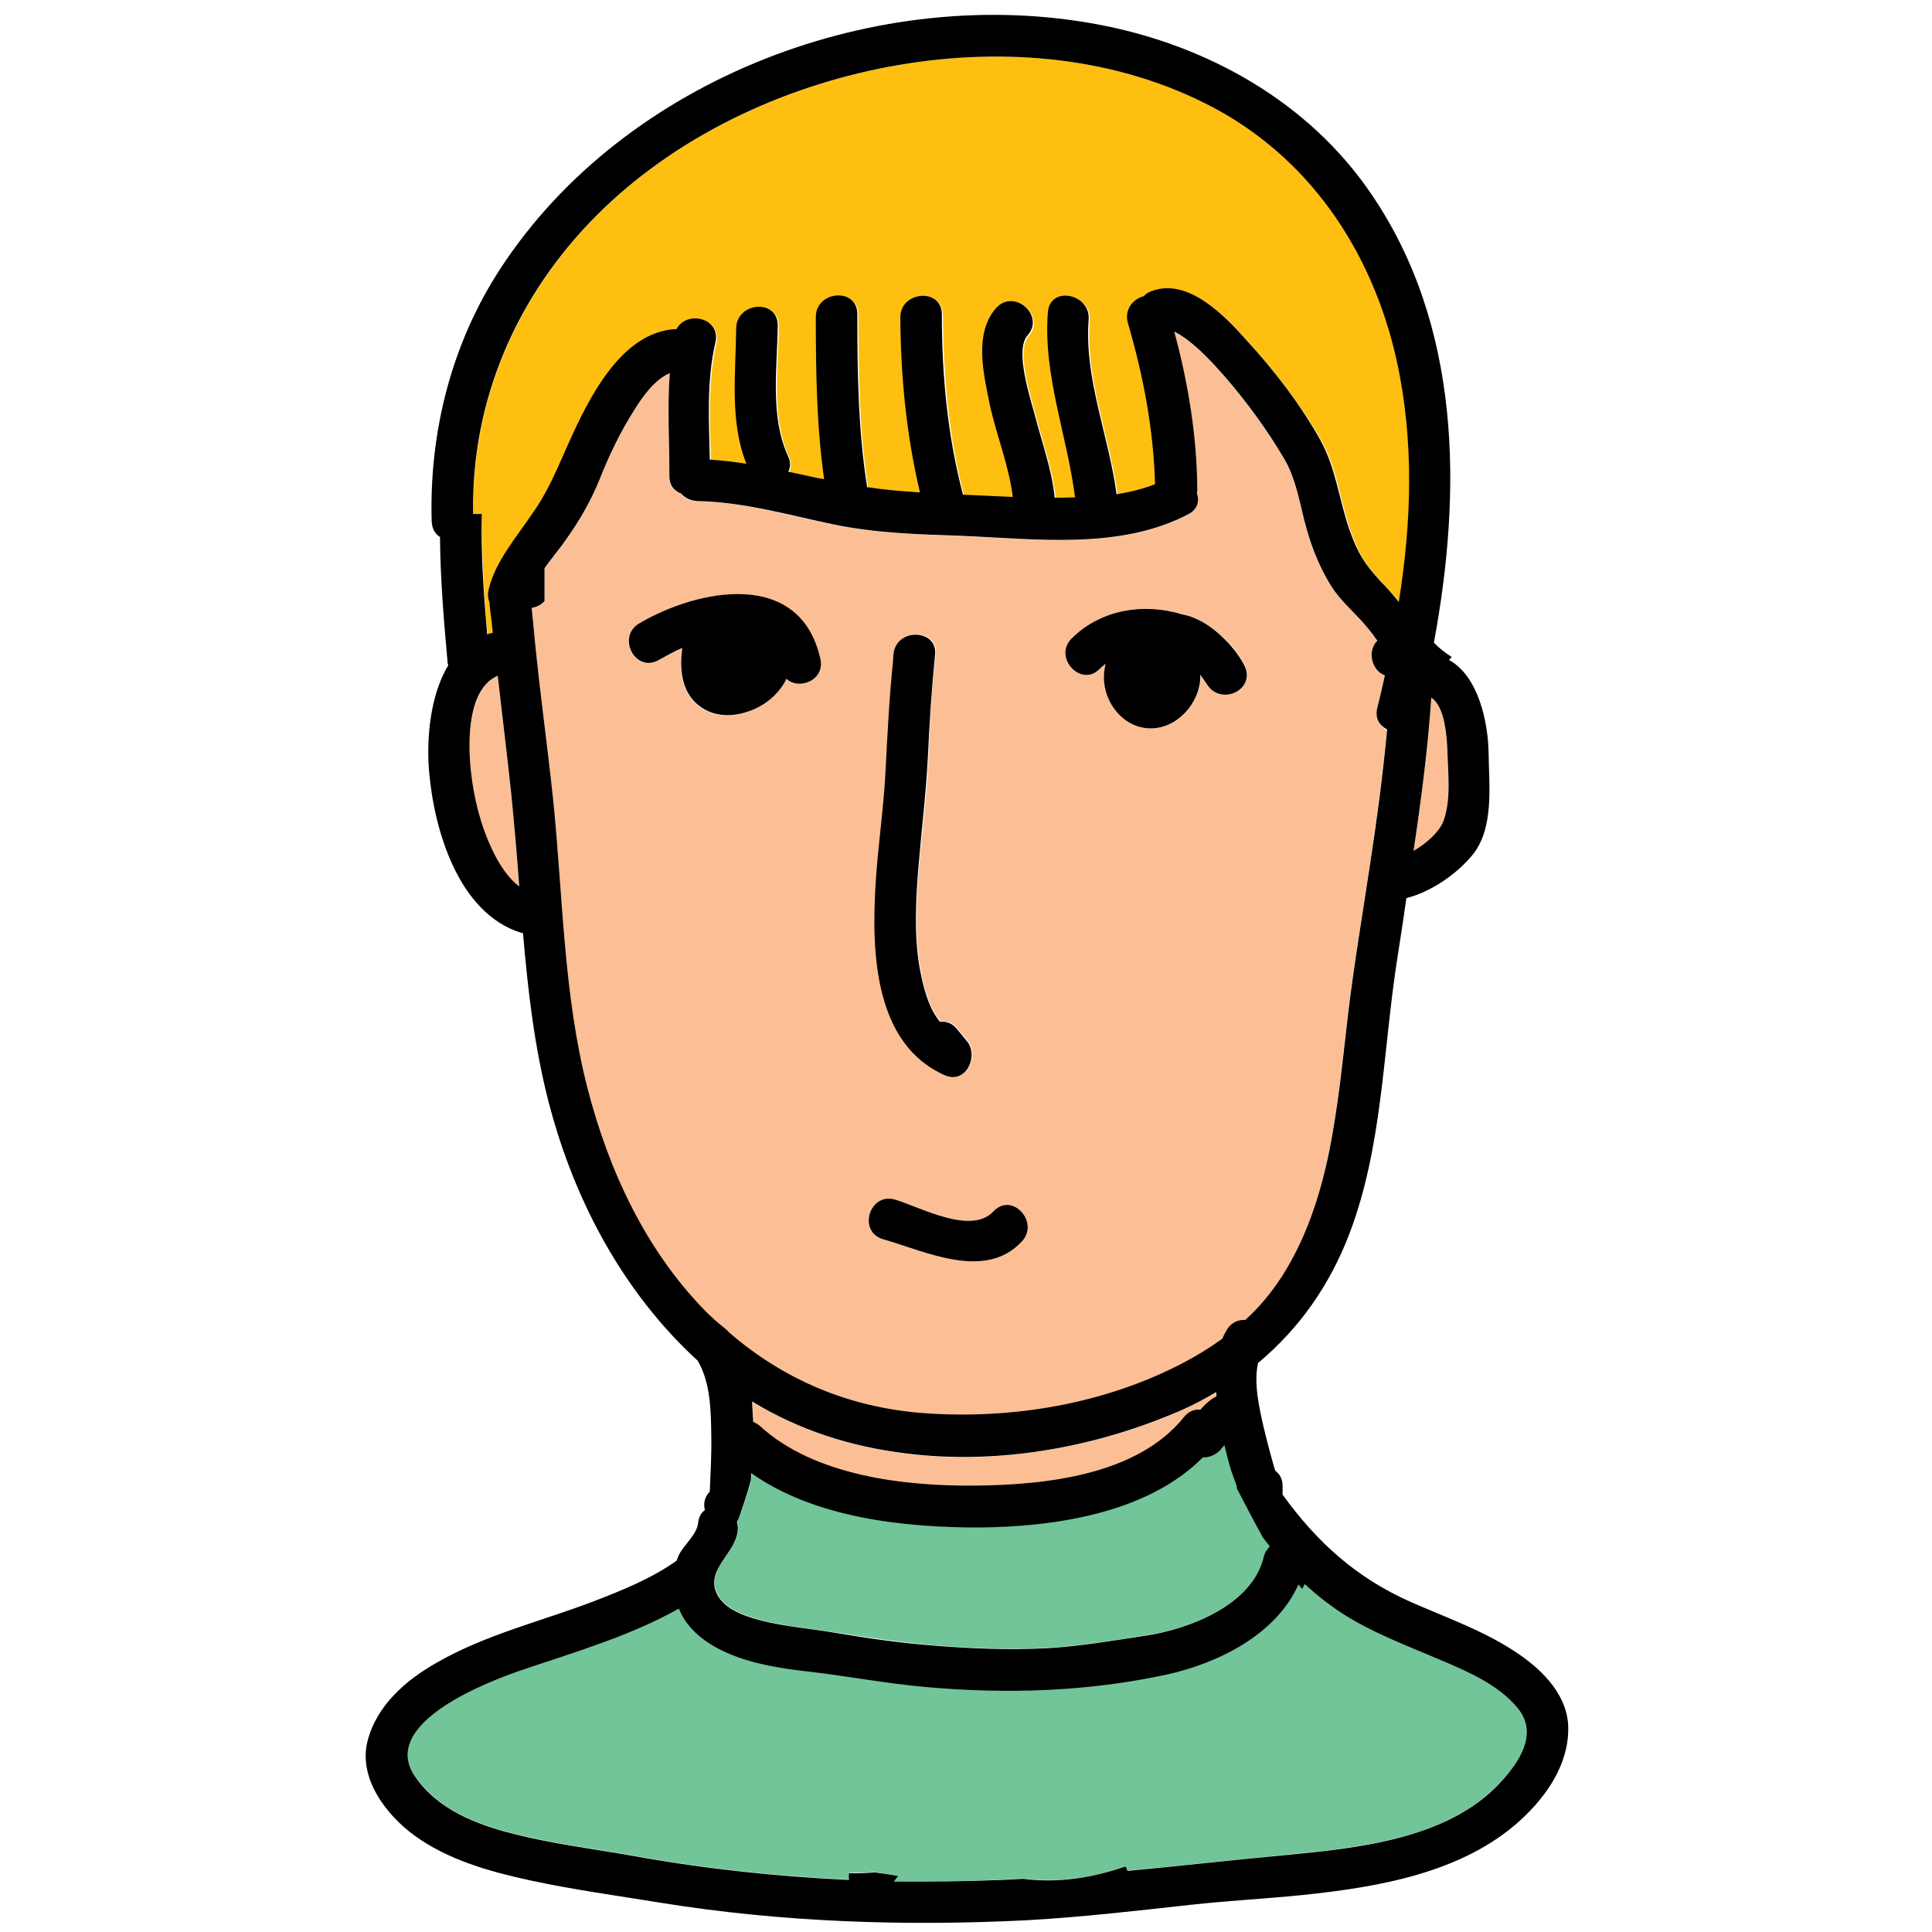<svg xmlns="http://www.w3.org/2000/svg" xmlns:xlink="http://www.w3.org/1999/xlink" id="Layer_1" width="512" height="512" x="0" y="0" enable-background="new 0 0 512 512" version="1.1" viewBox="0 0 512 512" xml:space="preserve"><g><g><g><path fill="#71C598" d="M334.7,407.5c-2.4-4.4-4.7-8.8-6.9-13.3c0-0.1,0.1-0.2,0.1-0.3c-0.7-2-1.5-4.2-2-5.9 c-0.5-1.7-0.9-3.4-1.3-5.1c-0.4,0.5-0.8,1-1.2,1.4c-1.2,1.3-2.9,1.9-4.5,1.8c-14.7,14.8-39.8,18.5-59.6,18.6 c-19.7,0.1-43.4-2.5-60.1-14.4c0,0.6-0.1,1.3-0.1,1.9c-0.8,3.4-2.1,6.7-3.2,10.1c-0.1,0.3-0.3,0.6-0.5,0.9 c0.2,0.7,0.3,1.5,0.2,2.4c-0.6,5.9-8.3,10.1-5.7,16.3c1.9,4.5,7.8,6.4,12.1,7.5c6.4,1.6,12.9,2.2,19.4,3.2 c8.7,1.4,17.4,2.6,26.2,3.4c9.9,0.8,19.9,1.2,29.8,0.7c8.9-0.5,17.4-2,26.1-3.3c11.6-1.7,28.5-8.1,31.5-20.9 c0.3-1.2,0.9-2.2,1.6-2.8C336,409.1,335.3,408.3,334.7,407.5z"/></g></g><g><g><path fill="#FCBF95" d="M322.3,369c-3.8,2.2-7.8,4.2-12,6c-21.9,9-46.4,13.1-70,10.3c-15-1.8-28.7-6.4-41-13.8 c0.2,1.8,0.3,3.7,0.3,5.5c0.7,0.2,1.3,0.6,1.9,1.2c14.4,13.2,38.4,15.9,57.1,15.7c18.3-0.2,42.8-2.8,55.2-18.2 c1.3-1.6,2.8-2.1,4.3-1.9c1.2-1.4,2.6-2.6,4.2-3.5c0,0,0.1,0,0.1-0.1C322.4,369.7,322.3,369.4,322.3,369z"/></g></g><g><g><path fill="#FEBF10" d="M370.2,95.4c-6.4-29.2-23.6-54.4-50.7-68c-25.8-12.9-55.9-15-83.9-9.7c-28.6,5.4-56.9,18.7-77.5,39.5 c-21.1,21.2-33.2,49-32.6,79h2.3c-0.2,10.6,0.5,21.3,1.4,31.9c0.5-0.1,1-0.3,1.5-0.4c-0.1-1.2-0.3-2.5-0.4-3.7 c-0.2-1.5-0.3-3-0.5-4.5c-0.4-0.9-0.5-2-0.2-3.3c1.9-7.5,7.4-13.7,11.7-19.8c4.3-6,6.7-12.2,9.7-18.8 c5.2-11.6,13.8-29.5,28.5-30.2c0,0,0,0,0.1,0c2.7-5.1,11.7-2.9,10.3,3.5c-2.4,10.3-1.7,20.7-1.5,31.1c3.3,0.2,6.5,0.6,9.7,1.1 c-4.4-11.1-2.7-24.2-2.7-35.9c0-7.1,11-7.9,11-0.8c-0.1,11.2-2.1,24.1,2.7,34.6c0.7,1.6,0.6,3,0.1,4.2c2.8,0.6,5.5,1.2,8.3,1.8 c0.4,0.1,0.8,0.2,1.2,0.2c-2-14.2-2.2-28.6-2.2-43c0-7.1,11-7.9,11-0.8c0,15.4,0.2,30.7,2.6,45.9c4.7,0.6,9.3,1.1,14,1.4 c-3.6-15.2-5.1-30.7-5.2-46.4c0-7.1,10.9-7.9,11-0.8c0.1,16.1,1.5,32.1,5.6,47.8c4.4,0.2,8.8,0.4,13.2,0.6 c-1-8.2-4.4-16.5-6.1-24.5c-1.7-7.9-4.4-18.8,1.7-25.6c4.7-5.3,13,2,8.3,7.3c-3.5,3.9,0.8,16.7,2.1,21.7 c1.8,6.9,4.4,14.1,5.1,21.3c0.7,0,1.3,0,2,0c1.1,0,2.3,0,3.4-0.1c-2-16.5-8.5-32.3-7.2-49.1c0.6-7.1,11.4-4.9,10.8,2.1 c-1.2,15.5,5.4,30.9,7.4,46.2c3.5-0.5,7-1.3,10.2-2.7c-0.4-14.6-3-28.7-7.2-42.7c-1.1-3.6,1.3-6.3,4.2-7.1 c0.6-0.6,1.3-1.1,2.2-1.4c9.6-3.5,19.3,6.6,25,13c7.3,8.2,14.4,17.1,19.7,26.7c4.1,7.4,4.9,15.9,7.7,23.8c2.2,6.3,4,9,8.2,13.5 c1.3,1.5,3.1,3.3,4.8,5.4C374.2,138.2,374.9,116.7,370.2,95.4z"/></g></g><g><g><path fill="#FCBF95" d="M383.6,199.9c-0.2-3.6-0.5-12.5-4.3-14.9c-0.9,13.6-2.7,27.1-4.7,40.6c3.5-2,7-5.3,8-8.1 C384.5,212,383.8,205.5,383.6,199.9z"/></g></g><g><g><path fill="#FCBF95" d="M135.5,210.6c-1.1-10.5-2.4-21-3.6-31.4c-7.8,3.4-8,17-7.1,25.3c0.8,7.2,2.6,14.5,5.8,21.1 c1.6,3.2,4.2,7.3,7,9.5C136.9,226.9,136.3,218.7,135.5,210.6z"/></g></g><g><g><path fill="#FCBF95" d="M365,187.7c0.7-2.9,1.4-5.7,2-8.6c-3.4-1.3-4.7-6.4-2-9.2c-0.1-0.1-0.2-0.3-0.3-0.4c-1.2-1.7-2.5-3.4-4-5 c-2.6-2.9-5.7-5.6-7.8-8.9c-3.5-5.5-5.8-11.5-7.3-17.8c-1.4-5.4-2.4-11.2-5.2-16c-4.6-7.8-10-15.2-15.9-22 c-3.1-3.6-6.4-7.1-10.2-9.9c-1-0.7-2-1.4-3.1-1.9c3.7,13.7,6,27.7,6.1,41.9c0,0.3,0,0.6-0.1,0.9c0.7,2,0.2,4.2-2.3,5.6 c-18.2,9.5-40.5,6.4-60.2,5.7c-11.6-0.5-22.8-0.7-34.2-3.1c-11.8-2.5-23.6-6-35.7-6.1c-1.9,0-3.3-0.8-4.3-2 c-1.8-0.6-3.1-2.1-3.1-4.6c-0.1-9.1-0.7-18.2,0.1-27.3c-4,1.7-7.2,6.2-9.3,9.6c-3.6,5.8-6.7,11.9-9.2,18.3 c-2.5,6.2-5.6,11.5-9.5,16.9c-1.6,2.2-3.5,4.5-5.2,6.9v8.7c-0.9,1-2.2,1.6-3.4,1.8c0.2,1.7,0.4,3.4,0.5,5.1 c1.4,15.3,3.7,30.5,5.2,45.8c2.6,25.5,2.7,51.5,9.1,76.4c5.6,21.7,15.3,42.7,31.1,58.9c1.6,1.6,3.2,3.1,4.8,4.6 c0.6,0.3,1.1,0.8,1.5,1.4c14.6,12.6,31.8,19.9,51.6,21.4c23.4,1.7,48-2.4,68.9-13.4c3.6-1.9,7-3.9,10.2-6.3 c0.3-0.8,0.7-1.5,1.1-2.2c1.2-2,3.1-2.8,5-2.8c3.7-3.4,6.9-7.2,9.7-11.5c6.4-10,10.2-21.3,12.5-32.9c2.4-12,3.6-24.1,5-36.2 c1.6-13.5,3.9-26.9,5.9-40.3c1.7-11.8,3.4-23.7,4.5-35.6C365.6,192.4,364.3,190.4,365,187.7z M208.3,180c-1.6,3.4-4.5,6.2-8,7.8 c-5.3,2.5-11.5,2.8-16-1.4c-3.9-3.7-4.3-9.3-3.6-14.6c-2.3,1-4.5,2.2-6.2,3.2c-6.1,3.6-11.3-6.2-5.2-9.7 c15.9-9.3,42.7-14.4,48,9.4C218.7,180.3,211.7,183,208.3,180z M232.2,234.8c0.6-10.4,2.2-20.6,2.7-31c0.5-9.7,1-19.4,2-29.1 c0-0.1,0-0.2,0-0.4l0.1-1.1c0.7-7,11.8-6.7,11,0.3c-1,9-1.6,17.9-1.9,27c-0.4,9.8-1.7,19.4-2.5,29.1c-0.7,8.8-1.2,18,0.3,26.7 c0.8,4.7,2.1,10.4,5.4,14.4c1.5-0.2,3.2,0.2,4.5,1.9l2.7,3.3c3.1,3.8-0.2,11.3-5.7,9C231.8,276.7,231.2,252.4,232.2,234.8z M270.8,329c-9.8,10.5-25.6,2.6-36.8-0.6c-6.8-2-3.6-12.5,3.2-10.5c6.7,2,20.2,9.4,26.1,3.1C268.2,315.8,275.6,323.9,270.8,329z M320,181.4c-0.5-0.9-1.1-1.7-1.8-2.6c0,0.7,0,1.4-0.1,2c-0.9,6.9-7.4,13.2-14.7,12.1c-6.7-1-11.3-7.9-10.7-14.6 c0.1-0.8,0.2-1.6,0.4-2.4c-0.6,0.4-1.1,0.9-1.6,1.4c-5,5-12.4-3.1-7.4-8.1c7.7-7.7,19.2-9.6,29.2-6.4c3.9,0.7,7.4,2.9,10.4,5.7 c2.5,2.1,4.6,4.7,6.1,7.7C333.1,182.6,323.7,187.3,320,181.4z"/></g></g><g><g><path fill="#71C598" d="M402.3,452.7c-5.1-6.4-13.6-9.9-20.8-13c-8.8-3.8-17.8-7.1-25.9-12.3c-3.5-2.3-6.8-4.9-9.8-7.7 c-0.2,0.5-0.5,0.9-0.7,1.3c-0.3-0.4-0.7-0.8-1-1.2c-5.9,13.3-21.3,20.9-35,23.9c-21,4.5-42.2,5.2-63.5,3.3 c-10.5-0.9-20.8-2.9-31.2-4.1c-7.1-0.9-14.4-1.9-21.1-4.7c-5.7-2.4-11.1-6.2-13.4-12c-12.6,7.2-26.8,11.4-40.5,15.9 c-9.6,3.2-39.2,14.2-29.4,28.6c5.9,8.7,16.2,12.7,26.1,15.2c10.6,2.7,21.4,4,32.1,5.9c18.8,3.4,37.7,5.4,56.8,6.3 c-0.1-0.6-0.1-1.2,0-1.8c2.3,0,4.6,0,6.8-0.2c2.1,0.4,4.2,0.7,6.2,0.9c-0.4,0.5-0.7,1-1.1,1.5c9.5,0.2,19,0.1,28.5-0.4 c1.9-0.1,3.8-0.2,5.7-0.3c9.3,1.2,18.4-0.1,27.2-3.3c0.2,0.4,0.4,0.8,0.5,1.2c14-1.3,28-2.8,42-4.2c18.9-1.8,42.8-4.2,56.5-18.9 C402.4,467.3,407.8,459.6,402.3,452.7z"/></g></g><g><g><path d="M402.7,438.5c-8.8-6.1-18.9-9.6-28.7-13.9c-14.5-6.4-24.9-15.8-34.1-28.5v-2.3c0-1.9-0.8-3.2-1.9-4 c-0.1-0.2-0.1-0.4-0.2-0.5c-1.1-3.8-2.1-7.6-3-11.4c-1.1-4.9-2.6-11.4-1.4-16.7c10.8-9,19-20.5,24.3-34.5 c8.6-22.7,8.8-47.7,12.4-71.4c0.9-5.8,1.8-11.5,2.6-17.3c6.5-1.6,13.4-6.4,17.5-11.4c5.8-7.1,4.4-18.3,4.3-26.8 c-0.1-8.6-2.8-20.7-10.5-24.9c0.3-0.3,0.5-0.5,0.7-0.8c-1.7-1.1-3.3-2.3-4.7-3.8H380c7.5-40.4,7.2-84-16.6-118.9 C346.8,27,320.1,12.1,291.6,6.6C233-4.7,165.8,20.6,132.8,70.9c-13.1,19.9-19.1,43.6-18.4,67.3c0.1,2,1,3.4,2.2,4.1 c0.1,11,1,22.1,2,33c0,0.4,0.1,0.7,0.2,1c-4.8,7.9-5.8,19.4-5.1,28c1.3,15.5,7.7,37.7,24.4,42.9c0.2,0,0.3,0.1,0.5,0.1 c1.3,15.1,3,30.1,6.8,44.8c6,23.1,16.9,45,33.4,62.5c2,2.1,4,4.1,6.1,6c3.4,5.8,3.5,13.2,3.6,19.8c0.1,5-0.2,9.9-0.4,14.9 c-1.2,1.2-1.8,2.9-1.3,4.9c-1,0.7-1.6,1.8-1.8,3.4c-0.3,3.1-3.7,5.7-5.1,8.5c-0.2,0.5-0.4,1-0.6,1.5c-6.6,4.7-14.3,7.8-21.8,10.7 c-14.1,5.4-28.7,8.8-41.9,16.4c-8.1,4.6-15.8,11.3-18.2,20.7c-2.5,9.9,5,19.6,12.4,25c8.9,6.5,20,9.6,30.6,11.9 c11.5,2.5,23.4,4.1,35,6c31.8,5.1,64.2,6.2,96.4,4.6c14.6-0.8,29.1-2.5,43.7-4.1c9.9-1.1,19.8-1.6,29.7-2.6 c20-2.1,42.3-5.8,57.7-19.8c6.9-6.3,12.8-14.8,12.7-24.4C415.6,449.6,409.1,442.9,402.7,438.5z M334.7,407.5 c0.6,0.8,1.2,1.5,1.8,2.3c-0.7,0.7-1.3,1.6-1.6,2.8c-3,12.8-19.9,19.2-31.5,20.9c-8.7,1.3-17.2,2.8-26.1,3.3 c-9.9,0.5-19.9,0.1-29.8-0.7c-8.8-0.7-17.5-1.9-26.2-3.4c-6.5-1.1-13-1.6-19.4-3.2c-4.3-1.1-10.2-3-12.1-7.5 c-2.6-6.2,5.1-10.4,5.7-16.3c0.1-0.9,0-1.7-0.2-2.4c0.2-0.3,0.3-0.6,0.5-0.9c1.1-3.3,2.3-6.7,3.2-10.1c0-0.6,0.1-1.3,0.1-1.9 c16.8,11.9,40.5,14.4,60.1,14.4c19.8-0.1,44.9-3.7,59.6-18.6c1.6,0.1,3.3-0.6,4.5-1.8c0.4-0.5,0.8-0.9,1.2-1.4 c0.4,1.7,0.8,3.4,1.3,5.1c0.4,1.7,1.3,3.8,2,5.9c-0.1,0.1-0.1,0.2-0.1,0.3C330,398.7,332.3,403.2,334.7,407.5z M199.3,371.4 c12.3,7.5,26,12,41,13.8c23.6,2.9,48.2-1.3,70-10.3c4.2-1.7,8.2-3.7,12-6c0,0.4,0.1,0.8,0.1,1.1c0,0-0.1,0-0.1,0.1 c-1.6,0.8-3,2.1-4.2,3.5c-1.5-0.2-3.1,0.4-4.3,1.9c-12.4,15.5-36.8,18-55.2,18.2c-18.7,0.2-42.6-2.5-57.1-15.7 c-0.6-0.6-1.3-0.9-1.9-1.2C199.5,375,199.4,373.2,199.3,371.4z M379.3,184.9c3.8,2.4,4.2,11.3,4.3,14.9c0.2,5.7,0.9,12.2-1,17.6 c-1,2.9-4.5,6.1-8,8.1C376.6,212.1,378.4,198.5,379.3,184.9z M130.6,225.5c-3.2-6.6-5-13.8-5.8-21.1c-0.9-8.3-0.8-21.9,7.1-25.3 c1.2,10.5,2.5,21,3.6,31.4c0.8,8.1,1.5,16.2,2.1,24.4C134.7,232.8,132.1,228.7,130.6,225.5z M129.5,156.2 c-0.3,1.3-0.2,2.4,0.2,3.3c0.1,1.5,0.3,3,0.5,4.5c0.1,1.2,0.3,2.5,0.4,3.7c-0.5,0.1-1,0.2-1.5,0.4c-0.9-10.6-1.7-21.3-1.4-31.9 h-2.3c-0.6-30,11.5-57.8,32.6-79c20.7-20.8,48.9-34.1,77.5-39.5c28.1-5.3,58.2-3.2,83.9,9.7c27.1,13.5,44.2,38.8,50.7,68 c4.7,21.3,4,42.8,0.6,64.1c-1.7-2.1-3.4-4-4.8-5.4c-4.2-4.6-6-7.3-8.2-13.5c-2.8-7.9-3.6-16.3-7.7-23.8 c-5.3-9.6-12.3-18.6-19.7-26.7c-5.7-6.4-15.4-16.5-25-13c-0.9,0.3-1.7,0.8-2.2,1.4c-2.8,0.7-5.2,3.5-4.2,7.1 c4.1,14,6.8,28.2,7.2,42.7c-3.2,1.3-6.7,2.1-10.2,2.7c-2-15.3-8.6-30.7-7.4-46.2c0.6-7-10.2-9.2-10.8-2.1 c-1.3,16.8,5.1,32.6,7.2,49.1c-1.2,0-2.3,0.1-3.4,0.1c-0.7,0-1.3,0-2,0c-0.7-7.2-3.3-14.4-5.1-21.3c-1.3-4.9-5.6-17.8-2.1-21.7 c4.7-5.3-3.5-12.5-8.3-7.3c-6,6.8-3.3,17.7-1.7,25.6c1.7,8,5.1,16.2,6.1,24.5c-4.4-0.2-8.8-0.4-13.2-0.6 c-4.1-15.6-5.6-31.6-5.6-47.8c0-7.1-11-6.2-11,0.8c0.1,15.7,1.6,31.2,5.2,46.4c-4.7-0.3-9.4-0.7-14-1.4 c-2.4-15.2-2.6-30.5-2.6-45.9c0-7.1-11-6.2-11,0.8c0,14.4,0.2,28.8,2.2,43c-0.4-0.1-0.8-0.2-1.2-0.2c-2.8-0.6-5.5-1.2-8.3-1.8 c0.6-1.1,0.7-2.6-0.1-4.2c-4.8-10.5-2.8-23.4-2.7-34.6c0-7.1-10.9-6.2-11,0.8c-0.1,11.6-1.8,24.7,2.7,35.9 c-3.2-0.5-6.5-0.9-9.7-1.1c-0.2-10.4-0.9-20.8,1.5-31.1c1.5-6.4-7.6-8.6-10.3-3.5c0,0,0,0-0.1,0c-14.7,0.7-23.3,18.7-28.5,30.2 c-3,6.7-5.4,12.8-9.7,18.8C136.8,142.5,131.3,148.7,129.5,156.2z M186.8,347.3c-15.8-16.2-25.5-37.2-31.1-58.9 c-6.4-24.9-6.5-51-9.1-76.4c-1.6-15.3-3.8-30.5-5.2-45.8c-0.2-1.7-0.3-3.4-0.5-5.1c1.3-0.2,2.5-0.8,3.4-1.8v-8.7 c1.7-2.4,3.7-4.8,5.2-6.9c3.9-5.4,7-10.7,9.5-16.9c2.5-6.3,5.5-12.5,9.2-18.3c2.1-3.4,5.3-7.9,9.3-9.6c-0.7,9-0.1,18.2-0.1,27.3 c0,2.5,1.4,4,3.1,4.6c1,1.1,2.4,1.9,4.3,2c12.1,0.2,23.9,3.6,35.7,6.1c11.4,2.4,22.6,2.7,34.2,3.1c19.8,0.8,42,3.8,60.2-5.7 c2.5-1.3,3-3.5,2.3-5.6c0-0.3,0.1-0.6,0.1-0.9c-0.1-14.3-2.4-28.2-6.1-41.9c1.1,0.5,2.1,1.2,3.1,1.9c3.8,2.8,7.1,6.4,10.2,9.9 c5.9,6.8,11.3,14.2,15.9,22c2.8,4.8,3.9,10.7,5.2,16c1.6,6.3,3.8,12.3,7.3,17.8c2.1,3.3,5.2,6.1,7.8,8.9c1.4,1.6,2.8,3.2,4,5 c0.1,0.1,0.2,0.2,0.3,0.4c-2.8,2.8-1.4,8,2,9.2c-0.6,2.9-1.3,5.8-2,8.6c-0.7,2.8,0.6,4.7,2.6,5.7c-1.1,11.9-2.7,23.8-4.5,35.6 c-2,13.4-4.3,26.8-5.9,40.3c-1.4,12.1-2.6,24.3-5,36.2c-2.4,11.6-6.1,22.9-12.5,32.9c-2.8,4.3-6,8.2-9.7,11.5 c-1.9-0.1-3.8,0.7-5,2.8c-0.4,0.7-0.8,1.5-1.1,2.2c-3.2,2.3-6.6,4.4-10.2,6.3c-20.9,11-45.5,15.1-68.9,13.4 c-19.8-1.5-37-8.8-51.6-21.4c-0.5-0.6-1-1-1.5-1.4C190,350.4,188.4,348.9,186.8,347.3z M397.3,472.7 c-13.8,14.7-37.7,17.1-56.5,18.9c-14,1.3-28,2.9-42,4.2c-0.1-0.4-0.3-0.8-0.5-1.2c-8.9,3.1-18,4.5-27.2,3.3 c-1.9,0.1-3.8,0.2-5.7,0.3c-9.5,0.4-19,0.5-28.5,0.4c0.4-0.5,0.8-1,1.1-1.5c-2.1-0.3-4.2-0.6-6.2-0.9c-2.3,0.2-4.5,0.3-6.8,0.2 c-0.1,0.6-0.1,1.2,0,1.8c-19-0.9-38-2.9-56.8-6.3c-10.7-1.9-21.5-3.2-32.1-5.9c-9.9-2.5-20.2-6.5-26.1-15.2 c-9.8-14.3,19.8-25.4,29.4-28.6c13.7-4.6,27.9-8.8,40.5-15.9c2.3,5.8,7.7,9.6,13.4,12c6.7,2.8,14,3.9,21.1,4.7 c10.4,1.2,20.7,3.2,31.2,4.1c21.3,1.9,42.6,1.2,63.5-3.3c13.7-3,29.1-10.6,35-23.9c0.3,0.4,0.7,0.8,1,1.2 c0.2-0.5,0.5-0.9,0.7-1.3c3,2.8,6.3,5.4,9.8,7.7c8.1,5.2,17,8.5,25.9,12.3c7.3,3.1,15.8,6.7,20.8,13 C407.8,459.6,402.4,467.3,397.3,472.7z"/></g></g><g><g><path d="M256.3,276l-2.7-3.3c-1.3-1.6-2.9-2.1-4.5-1.9c-3.2-3.9-4.5-9.6-5.4-14.4c-1.5-8.8-1-17.9-0.3-26.7 c0.8-9.7,2-19.3,2.5-29.1c0.4-9,1-18,1.9-27c0.8-7-10.3-7.3-11-0.3l-0.1,1.1c0,0.1,0,0.2,0,0.4c-1,9.7-1.5,19.3-2,29.1 c-0.5,10.4-2.1,20.6-2.7,31c-1,17.6-0.3,41.9,18.5,50.1C256.1,287.3,259.4,279.8,256.3,276z"/></g></g><g><g><path d="M263.3,321c-5.9,6.4-19.4-1.1-26.1-3.1c-6.8-2-10,8.5-3.2,10.5c11.2,3.2,27.1,11.1,36.8,0.6 C275.6,323.9,268.2,315.8,263.3,321z"/></g></g><g><g><path d="M329.7,176.2c-1.6-3-3.7-5.5-6.1-7.7c-3-2.8-6.5-5-10.4-5.7c-10-3.1-21.5-1.3-29.2,6.4c-5,5,2.5,13.1,7.4,8.1 c0.5-0.5,1.1-1,1.6-1.4c-0.2,0.8-0.3,1.6-0.4,2.4c-0.6,6.7,4,13.6,10.7,14.6c7.3,1.1,13.8-5.2,14.7-12.1c0.1-0.7,0.1-1.4,0.1-2 c0.6,0.8,1.2,1.7,1.8,2.6C323.7,187.3,333.1,182.6,329.7,176.2z"/></g></g><g><g><path d="M217.4,174.6c-5.3-23.8-32.1-18.7-48-9.4c-6.1,3.6-1,13.3,5.2,9.7c1.8-1,3.9-2.2,6.2-3.2c-0.7,5.3-0.3,10.9,3.6,14.6 c4.5,4.2,10.7,3.9,16,1.4c3.4-1.6,6.4-4.4,8-7.8C211.7,183,218.7,180.3,217.4,174.6z"/></g></g></g></svg>